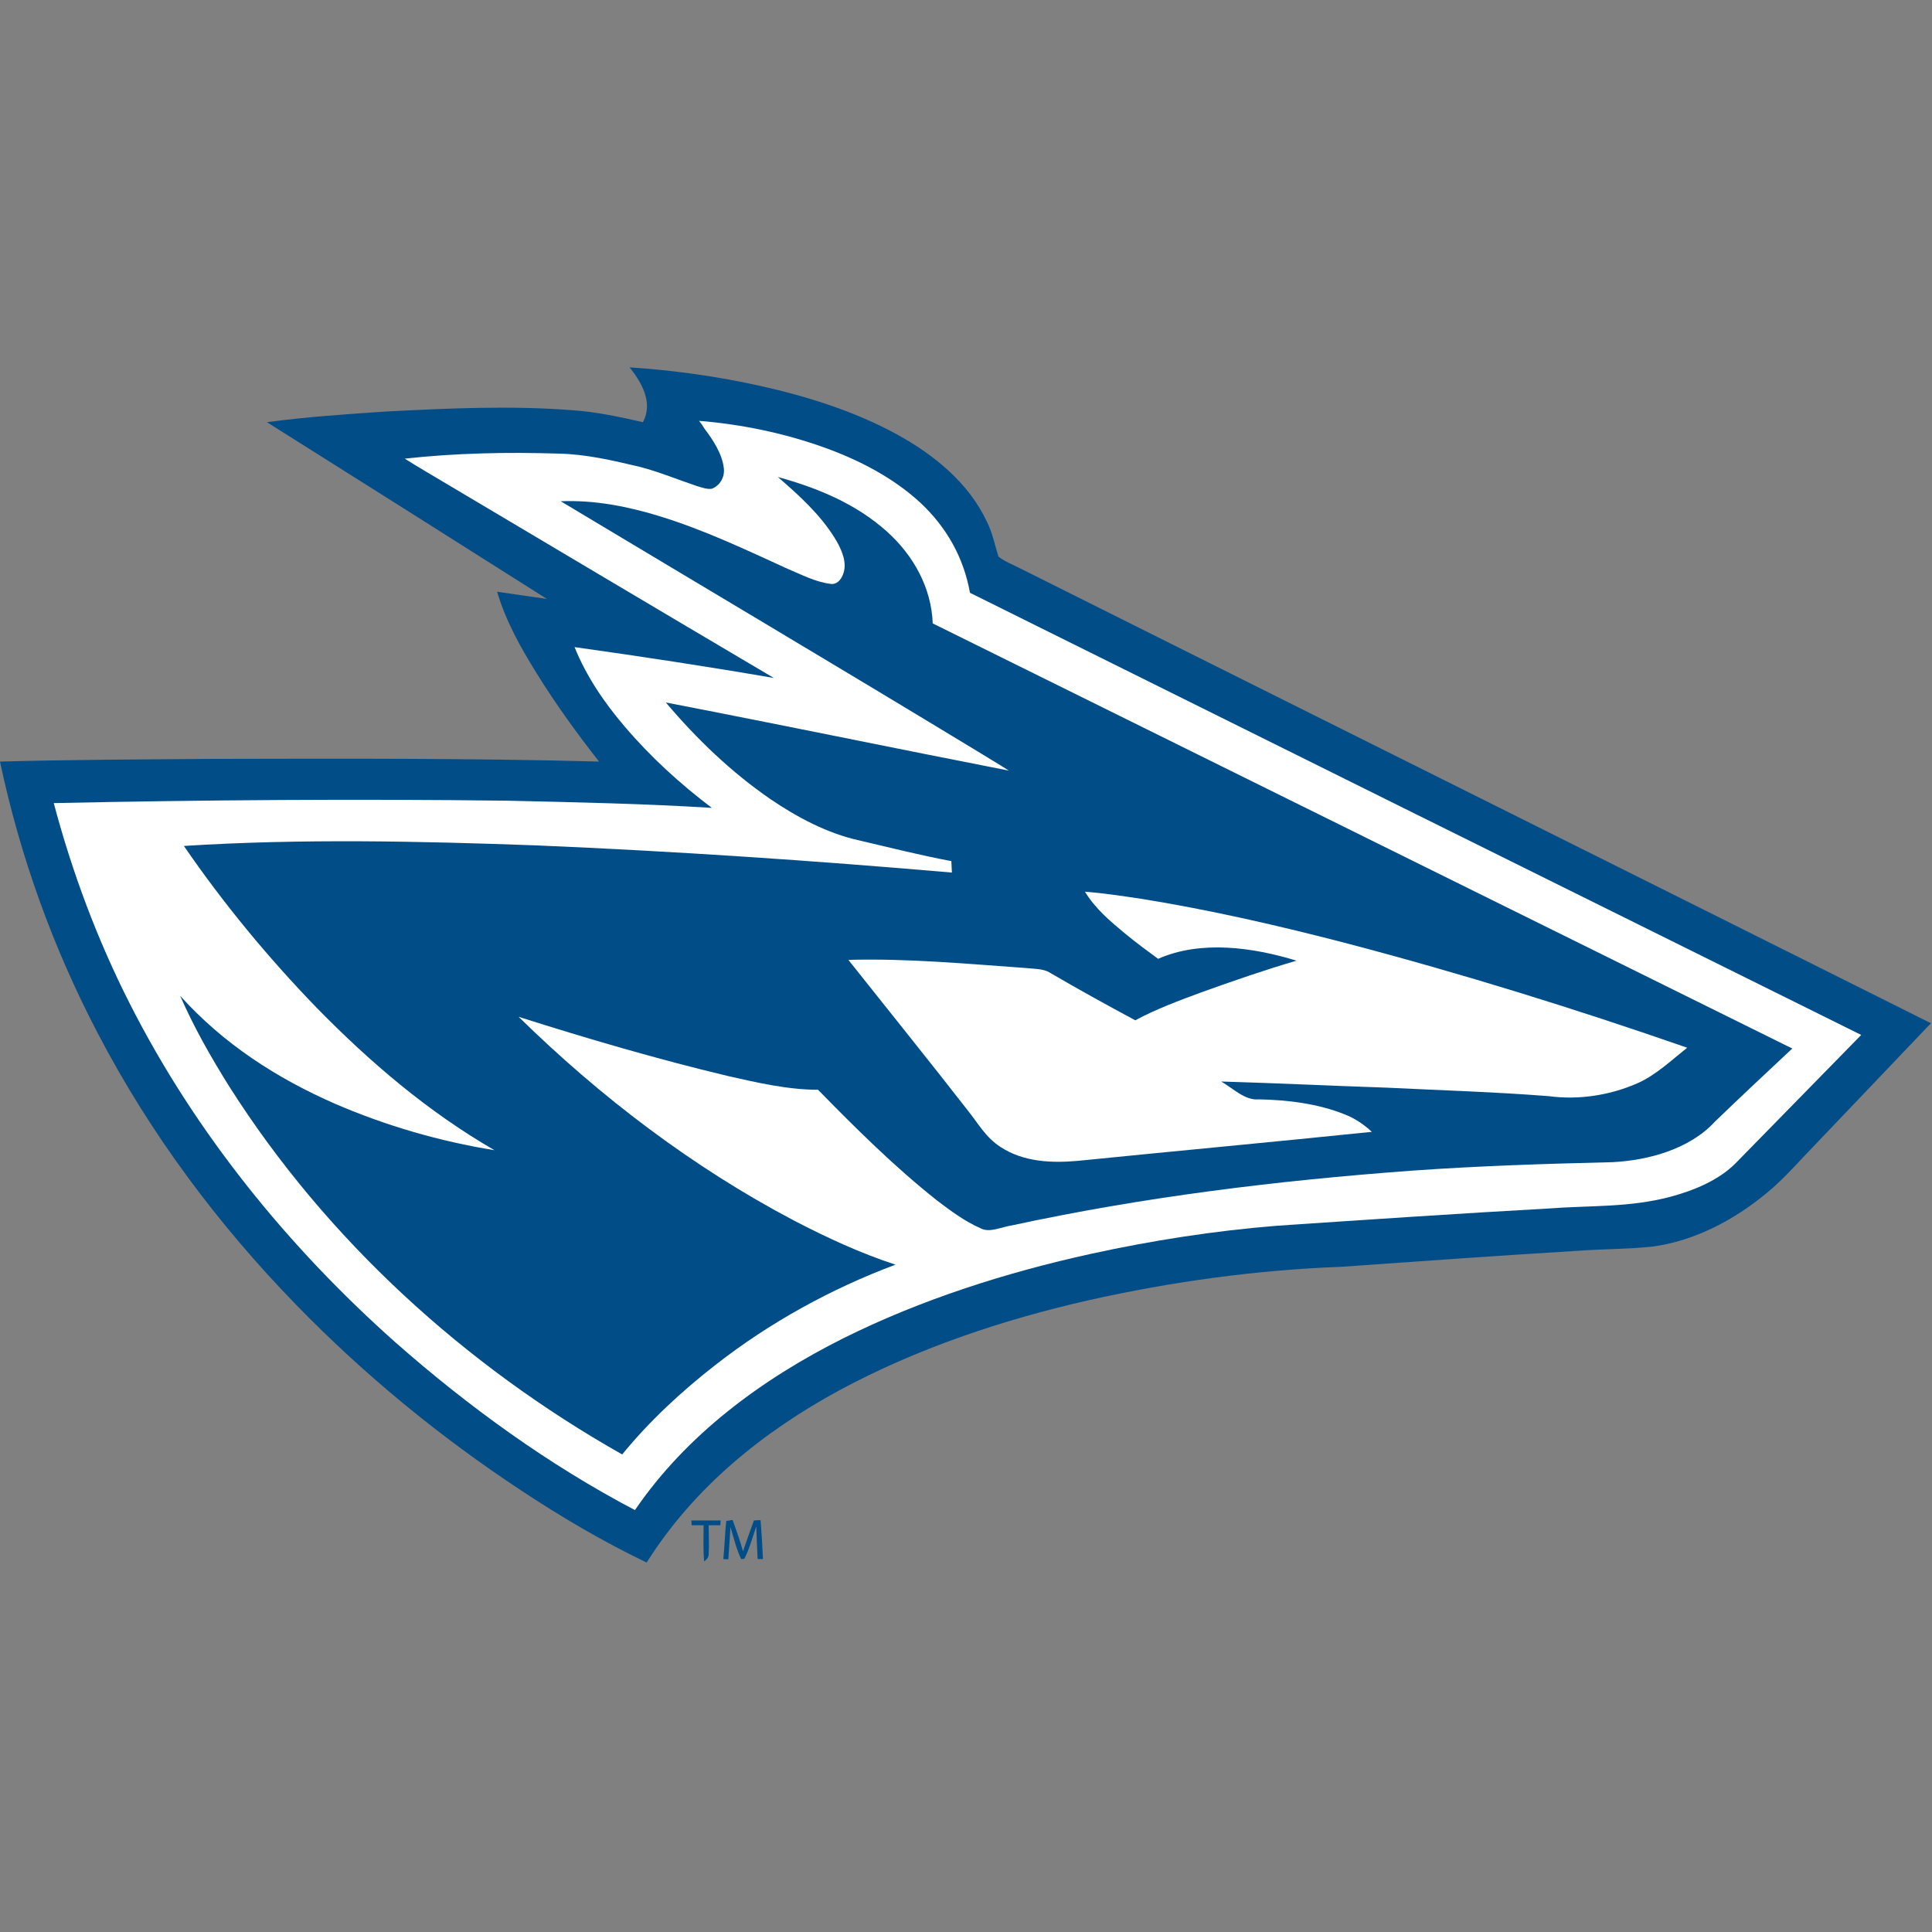<?xml version="1.0" encoding="UTF-8"?>
<svg width="200px" height="200px" viewBox="0 0 200 200" version="1.1" xmlns="http://www.w3.org/2000/svg" xmlns:xlink="http://www.w3.org/1999/xlink">
    <rect x="0" y="0" width="200" height="200" fill="#808080" stroke="none"/>
    <!-- Generator: Sketch 51.3 (57544) - http://www.bohemiancoding.com/sketch -->
    <title>neb-kearney</title>
    <desc>Created with Sketch.</desc>
    <defs></defs>
    <g id="neb-kearney" stroke="none" stroke-width="1" fill="none" fill-rule="evenodd">
        <g id="neb-kearney_BGL">
            <g id="neb-kearney" transform="translate(0, 38)">
                <path d="M65.179,0.028 C69.752,0.331 74.27,0.964 78.733,1.956 C83.554,3.031 88.457,4.574 92.81,6.944 C96.667,9.066 100.275,11.959 102.176,16.037 C102.755,17.195 102.975,18.407 103.361,19.62 C104.022,20.143 104.904,20.474 105.647,20.86 C137.052,36.566 168.485,52.218 199.89,67.924 C195.537,72.499 191.185,77.045 186.832,81.62 C185.592,82.942 184.353,84.292 182.948,85.45 C179.614,88.233 175.455,90.465 171.074,91.044 C168.512,91.319 165.895,91.292 163.306,91.484 C155.152,91.98 146.997,92.559 138.843,93.138 C130.028,93.468 121.24,94.681 112.645,96.61 C103.802,98.621 94.904,101.597 86.887,105.924 C78.926,110.25 71.818,116.009 66.942,123.752 C62.452,121.603 58.099,119.04 53.939,116.284 C45.537,110.746 37.713,104.325 30.689,97.106 C22.534,88.729 15.51,79.305 10.11,68.944 C5.482,60.099 2.066,50.62 5.68434189e-14,40.837 C7.245,40.644 14.49,40.617 21.736,40.562 C35.152,40.534 48.595,40.479 62.011,40.837 C59.725,37.916 57.521,34.885 55.565,31.716 C53.884,29.016 52.369,26.316 51.46,23.257 C53.168,23.505 54.904,23.753 56.612,24.001 C46.97,17.884 37.3,11.794 27.631,5.704 C31.708,5.153 35.84,4.877 39.945,4.602 C46.336,4.271 52.837,3.968 59.229,4.464 C61.708,4.629 64.132,5.153 66.556,5.704 C67.631,3.692 66.446,1.626 65.179,0.028 Z" id="Shape" fill="#014D87" fill-rule="nonzero"></path>
                <path d="M72.369,5.566 C76.777,5.924 81.157,6.834 85.317,8.322 C88.926,9.617 92.452,11.436 95.289,14.053 C97.989,16.588 99.752,19.702 100.413,23.367 C131.157,38.633 161.901,53.899 192.672,69.137 C188.32,73.573 183.994,78.01 179.642,82.446 C177.879,84.21 175.289,85.257 172.92,85.891 C168.65,87.02 164.656,86.772 160.303,87.103 C150.909,87.627 141.515,88.26 132.121,88.894 C125.675,89.418 119.284,90.41 112.975,91.788 C104.187,93.716 95.344,96.527 87.273,100.55 C78.871,104.766 71.074,110.498 65.73,118.324 C56.804,113.639 48.512,107.632 40.937,100.964 C29.807,91.071 20.193,79.222 13.444,65.913 C10.083,59.3 7.466,52.3 5.565,45.136 C21.24,44.805 36.887,44.695 52.562,44.888 C59.614,45.053 66.667,45.191 73.691,45.632 C70.413,43.152 67.355,40.369 64.683,37.228 C62.562,34.748 60.716,32.047 59.477,28.988 C66.364,29.953 73.251,31 80.11,32.185 C68.072,25.076 56.033,17.911 44.022,10.774 C43.306,10.361 42.617,9.92 41.901,9.479 C47.163,8.9 52.479,8.79 57.769,8.956 C60.689,9.011 63.444,9.672 66.253,10.333 C68.264,10.857 70.248,11.684 72.149,12.317 C72.617,12.455 73.196,12.676 73.691,12.593 C74.545,12.262 75.041,11.38 74.931,10.471 C74.766,8.983 73.802,7.523 72.92,6.365 C72.782,6.117 72.59,5.842 72.369,5.566 Z" id="Shape" fill="#FFFFFF" fill-rule="nonzero"></path>
                <path d="M80.523,11.38 C84.628,12.51 88.595,14.136 91.818,17.029 C94.545,19.482 96.419,22.816 96.556,26.536 C126.226,41.196 155.868,55.883 185.537,70.542 C182.865,73.05 180.165,75.557 177.521,78.12 C174.904,80.958 170.661,82.116 166.915,82.308 C159.972,82.474 153.03,82.694 146.116,83.19 C132.231,84.21 118.292,85.918 104.683,88.867 C103.691,89.004 102.424,89.666 101.488,89.142 C99.862,88.426 98.375,87.324 96.97,86.249 C92.617,82.804 88.567,78.781 84.683,74.813 C81.57,74.813 78.347,74.069 75.317,73.38 C68.044,71.644 60.826,69.523 53.691,67.263 C62.121,75.53 71.708,82.832 82.176,88.343 C85.565,90.107 89.063,91.732 92.7,92.917 C86.006,95.425 79.697,98.897 74.05,103.306 C70.523,106.061 67.245,109.092 64.408,112.564 C48.127,103.361 33.829,90.355 23.774,74.538 C21.873,71.507 20.083,68.365 18.65,65.086 C23.113,70.046 28.65,73.628 34.711,76.274 C39.945,78.533 45.537,80.159 51.185,81.068 C44.325,77.1 38.347,72.003 32.81,66.354 C27.769,61.146 23.14,55.552 19.036,49.572 C31.185,48.801 43.444,49.076 55.592,49.517 C69.917,50.124 84.242,51.088 98.54,52.328 C98.512,51.942 98.512,51.556 98.485,51.143 C95.262,50.537 92.094,49.738 88.926,48.994 C85.647,48.277 82.507,46.596 79.752,44.723 C75.702,41.94 72.094,38.468 68.926,34.72 C80.771,37.007 92.59,39.46 104.435,41.774 C103.361,41.085 102.287,40.452 101.212,39.79 C86.86,31.083 72.424,22.513 58.044,13.888 C61.543,13.75 64.931,14.412 68.264,15.431 C72.92,16.864 77.135,18.876 81.543,20.887 C82.92,21.466 84.408,22.237 85.895,22.43 C86.777,22.623 87.3,21.686 87.41,20.942 C87.576,19.812 86.97,18.6 86.391,17.663 C84.876,15.238 82.7,13.254 80.523,11.38 Z" id="Shape" fill="#014D87" fill-rule="nonzero"></path>
                <path d="M112.314,54.312 C114.242,54.45 116.143,54.753 118.044,55.028 C125.262,56.186 132.452,57.839 139.532,59.685 C151.377,62.799 163.085,66.436 174.656,70.46 C173.03,71.755 171.377,73.325 169.477,74.152 C166.639,75.392 163.416,75.888 160.331,75.475 C154.738,75.034 149.118,74.868 143.526,74.593 C137.824,74.4 132.121,74.124 126.419,73.959 C127.631,74.648 128.871,75.943 130.303,75.805 C133.278,75.86 136.419,76.246 139.174,77.348 C140.248,77.762 141.185,78.396 142.011,79.167 C131.873,80.214 121.708,81.151 111.57,82.171 C108.843,82.419 105.923,82.281 103.581,80.738 C102.039,79.746 101.295,78.34 100.193,76.963 C96.116,71.727 91.956,66.574 87.824,61.366 C93.994,61.201 100.193,61.78 106.336,62.22 C107.107,62.303 108.017,62.276 108.678,62.689 C111.598,64.397 114.545,66.023 117.521,67.621 C119.725,66.436 122.121,65.555 124.435,64.7 C127.658,63.543 130.909,62.413 134.215,61.449 C129.725,60.071 124.325,59.3 119.89,61.256 C118.76,60.429 117.631,59.603 116.529,58.693 C114.931,57.371 113.416,56.103 112.314,54.312 Z" id="Shape" fill="#FFFFFF" fill-rule="nonzero"></path>
                <path d="M75.84,119.343 C76.226,120.418 76.612,121.492 76.915,122.595 C77.273,121.52 77.658,120.473 78.044,119.398 C78.264,119.371 78.485,119.371 78.733,119.371 C78.843,120.721 78.926,122.071 78.981,123.394 C78.788,123.394 78.623,123.394 78.43,123.394 C78.375,122.264 78.32,121.134 78.292,120.004 C77.906,121.107 77.603,122.292 77.052,123.366 L76.722,123.394 C76.226,122.347 75.95,121.189 75.62,120.087 C75.537,121.189 75.482,122.319 75.399,123.421 L74.876,123.394 C75.014,122.071 75.041,120.776 75.179,119.453 C75.399,119.426 75.62,119.371 75.84,119.343 Z" id="Shape" fill="#014D87" fill-rule="nonzero"></path>
                <path d="M71.57,119.398 C72.59,119.398 73.581,119.398 74.601,119.398 L74.573,119.894 C74.16,119.894 73.774,119.894 73.361,119.894 C73.361,120.886 73.416,121.906 73.361,122.898 C73.361,123.173 73.196,123.421 72.893,123.642 C72.782,122.402 72.837,121.162 72.837,119.894 C72.424,119.894 72.011,119.894 71.598,119.894 L71.57,119.398 Z" id="Shape" fill="#014D87" fill-rule="nonzero"></path>
            </g>
        </g>
    </g>
</svg>